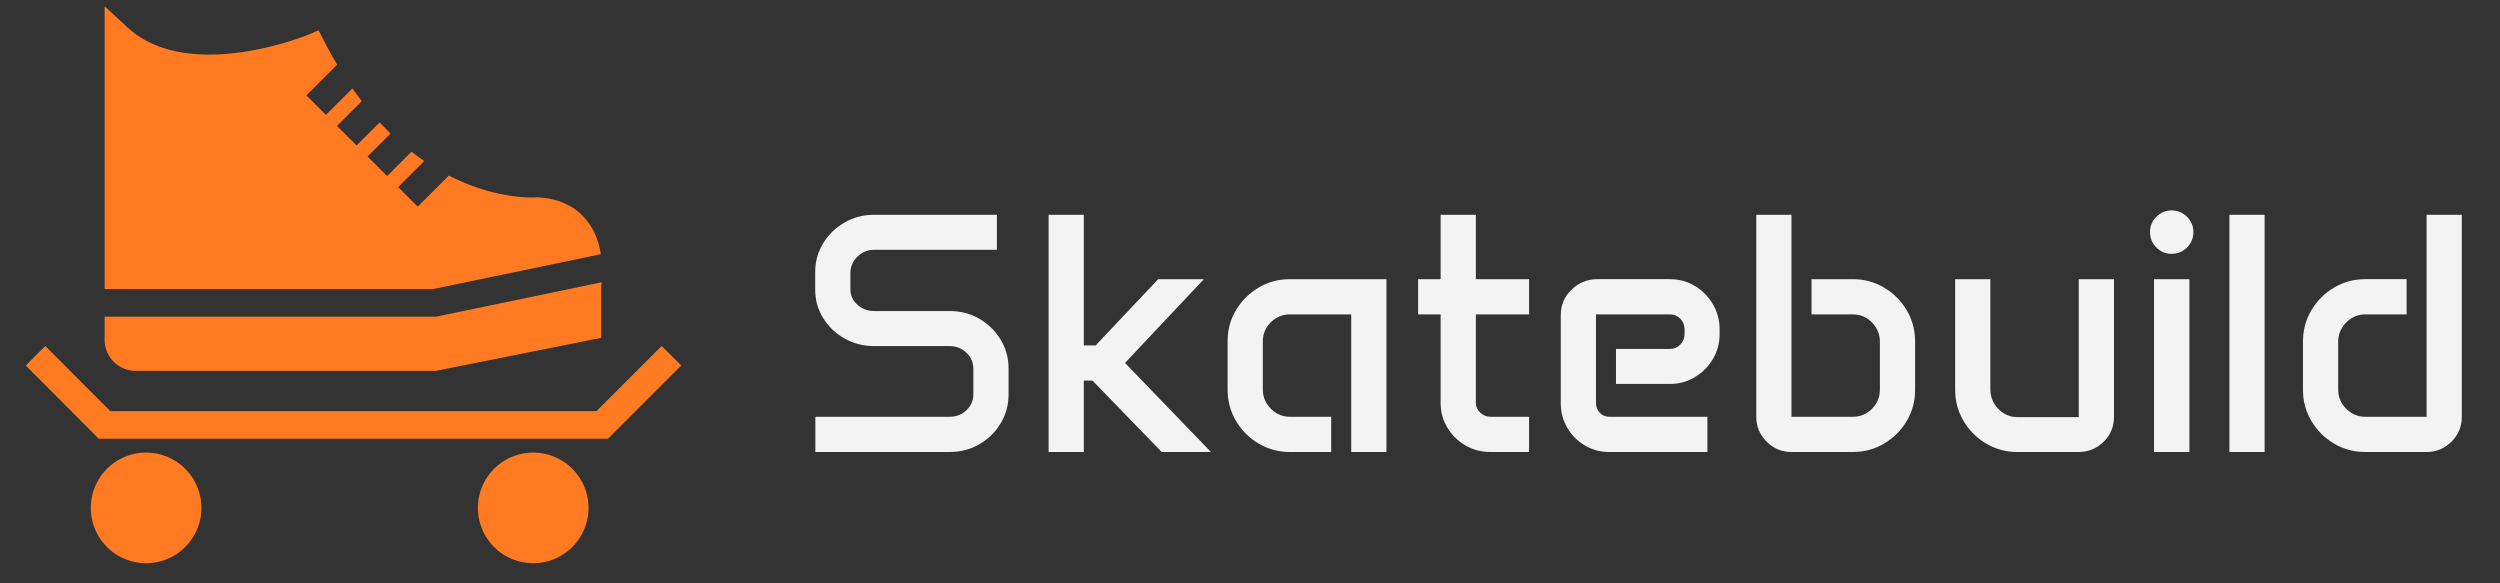 <svg xmlns="http://www.w3.org/2000/svg" viewBox="0 0 600 140"><rect x="0" y="0" width="600" height="140" fill="#333333" stroke="none"/><svg><path fill="#f3f3f3" d="M195.645 65.32q0-3.8 1.91-6.93 1.9-3.12 5.12-4.98 3.22-1.86 7.11-1.86h29.47v8.4h-29.47q-2.33 0-4.01 1.65-1.68 1.64-1.68 3.96v3.92q0 2.13 1.68 3.65t4.01 1.52h18.13q3.93 0 7.13 1.86 3.2 1.86 5.11 5.01 1.9 3.14 1.9 6.94v6.21q0 3.8-1.9 6.94-1.91 3.15-5.11 5.01-3.2 1.86-7.13 1.86h-32.23v-8.45h32.23q2.37 0 4.03-1.58 1.66-1.58 1.66-3.82V88.5q0-2.24-1.66-3.84-1.66-1.6-4.03-1.6h-18.13q-3.89 0-7.11-1.83-3.22-1.82-5.12-4.9-1.91-3.08-1.91-6.81Z"/><rect width="46.41" height="56.93" x="-23.2" y="-28.46" fill="none" rx="0" ry="0" transform="translate(219.35 80.52)"/><path fill="#f3f3f3" d="M251.665 51.55h8.45V82.9h2.84l15.01-15.9h10.97l-18.93 20.1 20.62 21.38h-11.82l-16.61-17.14h-2.08v17.14h-8.45Z"/><rect width="38.96" height="56.93" x="-19.48" y="-28.46" fill="none" rx="0" ry="0" transform="translate(271.64 80.52)"/><path fill="#f3f3f3" d="M294.625 81.9q0-4.13 2.02-7.49 2.02-3.37 5.43-5.39 3.4-2.02 7.52-2.02h23.15v41.48h-8.45V75.45h-14.7q-2.68 0-4.6 1.9-1.92 1.9-1.92 4.63v11.45q0 2.72 1.92 4.66t4.6 1.94h9.89v8.45h-9.89q-4.12 0-7.52-2.02-3.41-2.02-5.43-5.43-2.02-3.4-2.02-7.52Z"/><rect width="38.12" height="41.48" x="-19.06" y="-20.74" fill="none" rx="0" ry="0" transform="translate(314.19 88.24)"/><path fill="#f3f3f3" d="M340.345 67h5.41V51.55h8.45V67h12.77v8.45h-12.77v21.26q0 1.36 1.06 2.34 1.06.98 2.54.98h9.17v8.45h-9.29q-3.28 0-5.98-1.58-2.71-1.58-4.33-4.24-1.62-2.67-1.62-5.91v-21.3h-5.41Z"/><rect width="26.63" height="56.93" x="-13.31" y="-28.46" fill="none" rx="0" ry="0" transform="translate(354.16 80.52)"/><path fill="#f3f3f3" d="M374.585 75.57q0-3.56 2.6-6.07 2.6-2.5 6.25-2.5h17.29q3.33 0 6.03 1.62t4.32 4.37q1.63 2.74 1.63 6.06v1.16q0 3.29-1.63 5.99-1.62 2.7-4.32 4.32-2.7 1.63-6.03 1.63h-12.89v-8.41h12.97q1.44 0 2.47-1.04 1.02-1.04 1.02-2.53v-1.12q0-1.52-1.02-2.56-1.03-1.04-2.47-1.04h-17.77v21.3q0 1.36.92 2.32.92.96 2.24.96h23.58v8.45h-23.58q-3.2 0-5.85-1.58-2.64-1.58-4.2-4.24-1.56-2.67-1.56-5.87Z"/><rect width="38.12" height="41.48" x="-19.06" y="-20.74" fill="none" rx="0" ry="0" transform="translate(394.14 88.24)"/><path fill="#f3f3f3" d="M421.505 51.55h8.45v48.48h14.7q2.72 0 4.62-1.92t1.9-4.6V82.06q0-2.73-1.9-4.67t-4.62-1.94h-9.89V67h9.89q4.12 0 7.52 2.02 3.41 2.02 5.43 5.43 2.02 3.4 2.02 7.53v11.61q0 4.08-2.02 7.46-2.02 3.39-5.43 5.41-3.4 2.02-7.52 2.02h-14.7q-3.48 0-5.96-2.48-2.49-2.48-2.49-5.97Z"/><rect width="38.12" height="56.93" x="-19.06" y="-28.46" fill="none" rx="0" ry="0" transform="translate(441.06 80.52)"/><path fill="#f3f3f3" d="M469.235 67h8.45v26.39q0 2.8 1.92 4.76t4.6 1.96h14.7V67h8.45v33.07q0 3.49-2.48 5.95-2.49 2.46-6.05 2.46h-14.62q-4.12 0-7.52-2.02-3.41-2.02-5.43-5.43-2.02-3.4-2.02-7.52Z"/><rect width="38.12" height="41.48" x="-19.06" y="-20.74" fill="none" rx="0" ry="0" transform="translate(488.8 88.24)"/><path fill="#f3f3f3" d="M516.005 55.71q0-2.16 1.52-3.68 1.52-1.53 3.68-1.53t3.68 1.53q1.53 1.52 1.53 3.68t-1.53 3.68q-1.52 1.53-3.68 1.53t-3.68-1.53q-1.52-1.52-1.52-3.68m.96 11.29h8.49v41.48h-8.49Z"/><rect width="10.41" height="57.98" x="-5.21" y="-28.99" fill="none" rx="0" ry="0" transform="translate(521.71 79.99)"/><path fill="#f3f3f3" d="M535.055 51.55h8.45v56.93h-8.45Z"/><rect width="8.45" height="56.93" x="-4.22" y="-28.46" fill="none" rx="0" ry="0" transform="translate(539.78 80.52)"/><path fill="#f3f3f3" d="M552.715 81.98q0-4.13 2.02-7.53 2.03-3.41 5.43-5.43 3.4-2.02 7.53-2.02h9.89v8.45h-9.89q-2.69 0-4.61 1.94-1.92 1.94-1.92 4.67v11.45q0 2.68 1.92 4.6 1.92 1.92 4.61 1.92h14.69V51.55h8.45v48.48q0 3.49-2.48 5.97-2.49 2.48-5.97 2.48h-14.69q-4.13 0-7.53-2.02-3.4-2.02-5.43-5.41-2.02-3.38-2.02-7.46Z"/><rect width="38.12" height="56.93" x="-19.06" y="-28.46" fill="none" rx="0" ry="0" transform="translate(572.27 80.52)"/><path fill="#FF7A20" d="M127.968 108.622a13.272 13.272 0 1 0 0 26.544 13.272 13.272 0 1 0 0-26.544m30.824-25.582-15.628 15.628H26.47L10.876 83.04l-4.712 4.678 17.552 17.586h122.202l17.586-17.586zM35.064 108.622a13.272 13.272 0 1 0 0 26.544 13.272 13.272 0 1 0 0-26.544m109.139-47.61c-.425-2.675-1.374-5.568-3.328-8.033-2.72-3.484-6.769-5.375-11.978-5.64h-.199l-.2.032c-.68.033-9.601.485-20.786-5.232l-7.463 7.455-4.691-4.691 6.264-6.261a58.762 58.762 0 0 1-3.062-2.237l-5.847 5.85-4.695-4.692 5.522-5.518a68.427 68.427 0 0 1-2.615-2.684l-5.551 5.551-4.692-4.692 5.943-5.942a77.425 77.425 0 0 1-2.243-3.053l-6.354 6.354-4.692-4.695 7.373-7.366a99.64 99.64 0 0 1-3.043-5.507L76.473 7.29l-2.82 1.161c-.3.133-28.436 11.514-43.002-1.825l-5.541-5.11V69.37h78.826z"/><path fill="#FF7A20" d="M32.609 89.012h72l39.684-7.93V68.84c.033-.25.08-.62.126-1.095l-39.803 8.262H25.11v5.507c0 2.024.763 3.883 2.19 5.31a7.454 7.454 0 0 0 5.309 2.19"/></svg></svg>

